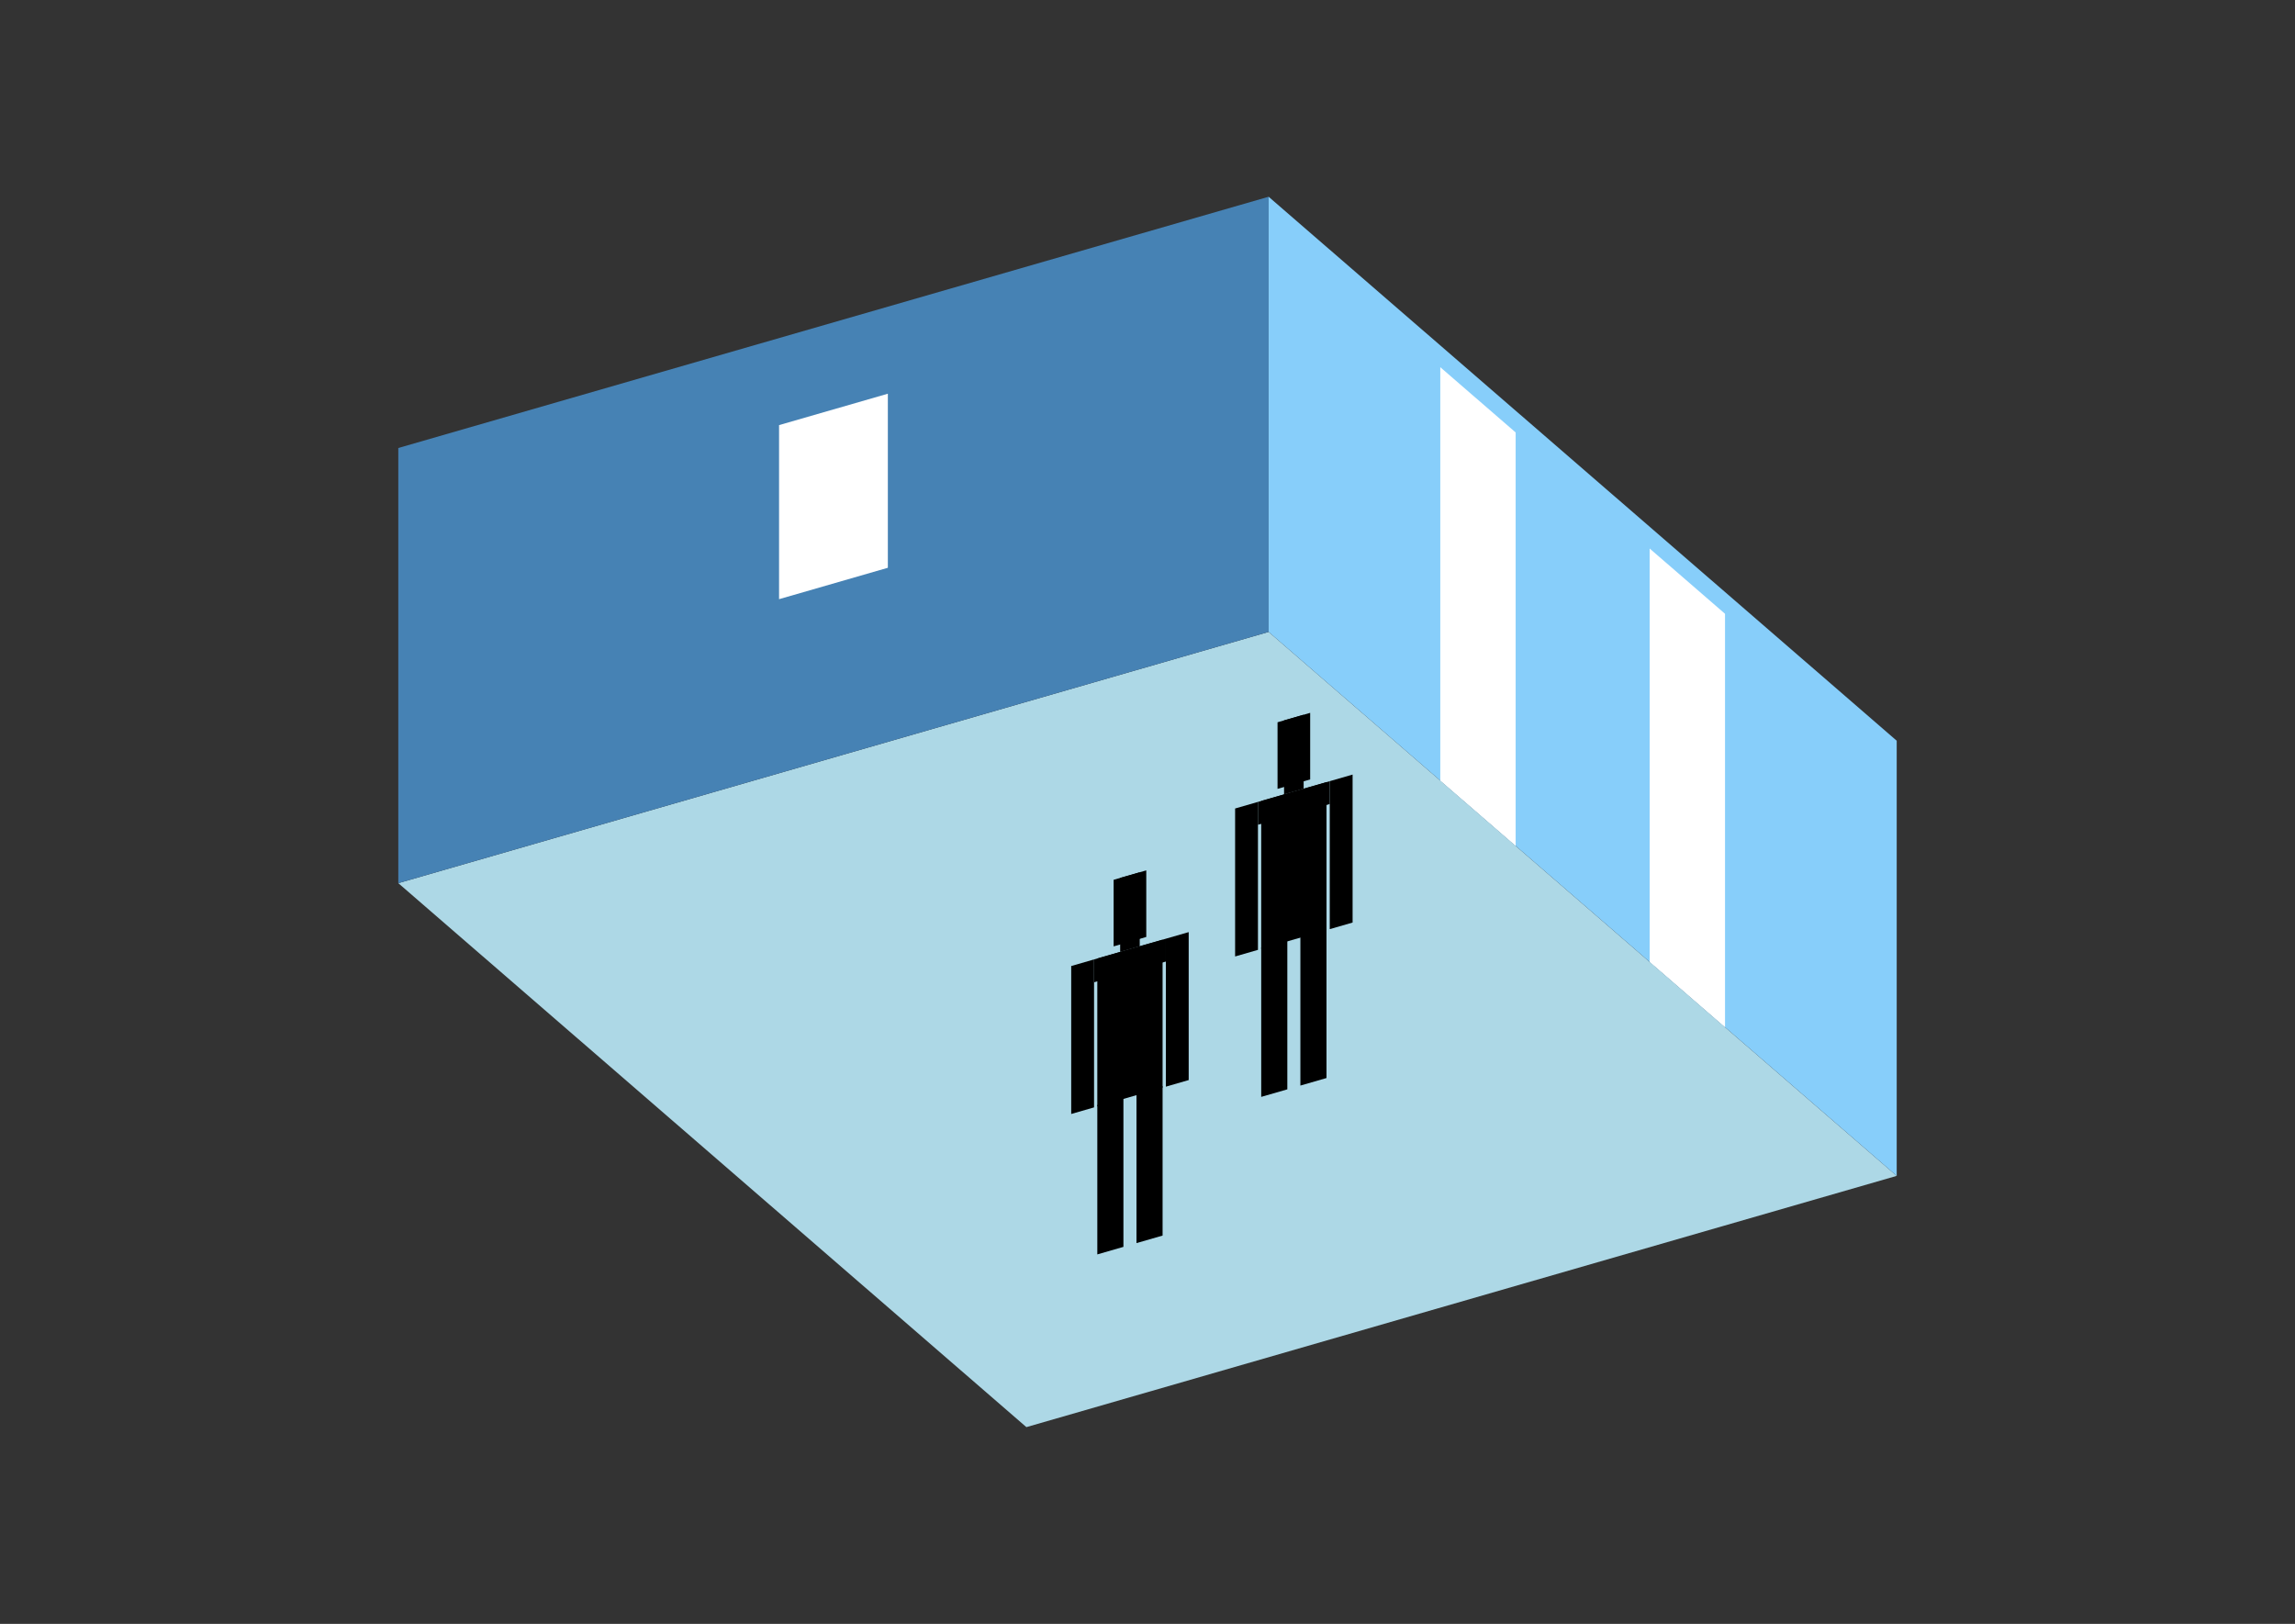 <?xml version="1.0" encoding="UTF-8"?>
<svg
  xmlns="http://www.w3.org/2000/svg"
  width="848"
  height="600"
  style="background-color:white"
>
  <rect width="100%" height="100%" fill="#333333" stroke="none"/>
  <polygon fill="lightblue" points="379.25,527.304 147.171,326.317 468.75,233.485 700.829,434.472" />
  <polygon fill="steelblue" points="147.171,326.317 147.171,165.528 468.75,72.696 468.75,233.485" />
  <polygon fill="lightskyblue" points="700.829,434.472 700.829,273.683 468.75,72.696 468.75,233.485" />
  <polygon fill="white" points="560.034,312.54 560.034,159.79 532.185,135.672 532.185,288.422" />
  <polygon fill="white" points="637.394,379.536 637.394,226.786 609.544,202.667 609.544,355.417" />
  <polygon fill="white" points="287.862,221.388 287.862,157.072 328.059,145.468 328.059,209.784" />
  <polygon fill="hsl(324.0,50.0%,51.427%)" points="466.019,405.281 466.019,350.065 475.667,347.281 475.667,402.496" />
  <polygon fill="hsl(324.0,50.0%,51.427%)" points="490.138,398.318 490.138,343.103 480.49,345.888 480.49,401.103" />
  <polygon fill="hsl(324.0,50.0%,51.427%)" points="456.372,353.397 456.372,298.729 464.814,296.292 464.814,350.96" />
  <polygon fill="hsl(324.0,50.0%,51.427%)" points="491.344,343.302 491.344,288.633 499.785,286.196 499.785,340.865" />
  <polygon fill="hsl(324.0,50.0%,51.427%)" points="464.814,304.733 464.814,296.292 491.344,288.633 491.344,297.075" />
  <polygon fill="hsl(324.0,50.0%,51.427%)" points="466.019,350.612 466.019,295.944 490.138,288.981 490.138,343.65" />
  <polygon fill="hsl(324.0,50.0%,51.427%)" points="472.049,291.47 472.049,266.869 484.108,263.388 484.108,287.989" />
  <polygon fill="hsl(324.0,50.0%,51.427%)" points="474.461,293.507 474.461,266.173 481.696,264.084 481.696,291.418" />
  <polygon fill="hsl(324.0,50.0%,43.829%)" points="405.457,463.485 405.457,408.27 415.104,405.485 415.104,460.7" />
  <polygon fill="hsl(324.0,50.0%,43.829%)" points="429.575,456.523 429.575,401.307 419.928,404.092 419.928,459.307" />
  <polygon fill="hsl(324.0,50.0%,43.829%)" points="395.809,411.601 395.809,356.933 404.251,354.496 404.251,409.165" />
  <polygon fill="hsl(324.0,50.0%,43.829%)" points="430.781,401.506 430.781,346.838 439.222,344.401 439.222,399.069" />
  <polygon fill="hsl(324.0,50.0%,43.829%)" points="404.251,362.938 404.251,354.496 430.781,346.838 430.781,355.279" />
  <polygon fill="hsl(324.0,50.0%,43.829%)" points="405.457,408.817 405.457,354.148 429.575,347.186 429.575,401.854" />
  <polygon fill="hsl(324.0,50.0%,43.829%)" points="411.486,349.674 411.486,325.073 423.545,321.592 423.545,346.193" />
  <polygon fill="hsl(324.0,50.0%,43.829%)" points="413.898,351.711 413.898,324.377 421.134,322.288 421.134,349.623" />
</svg>
